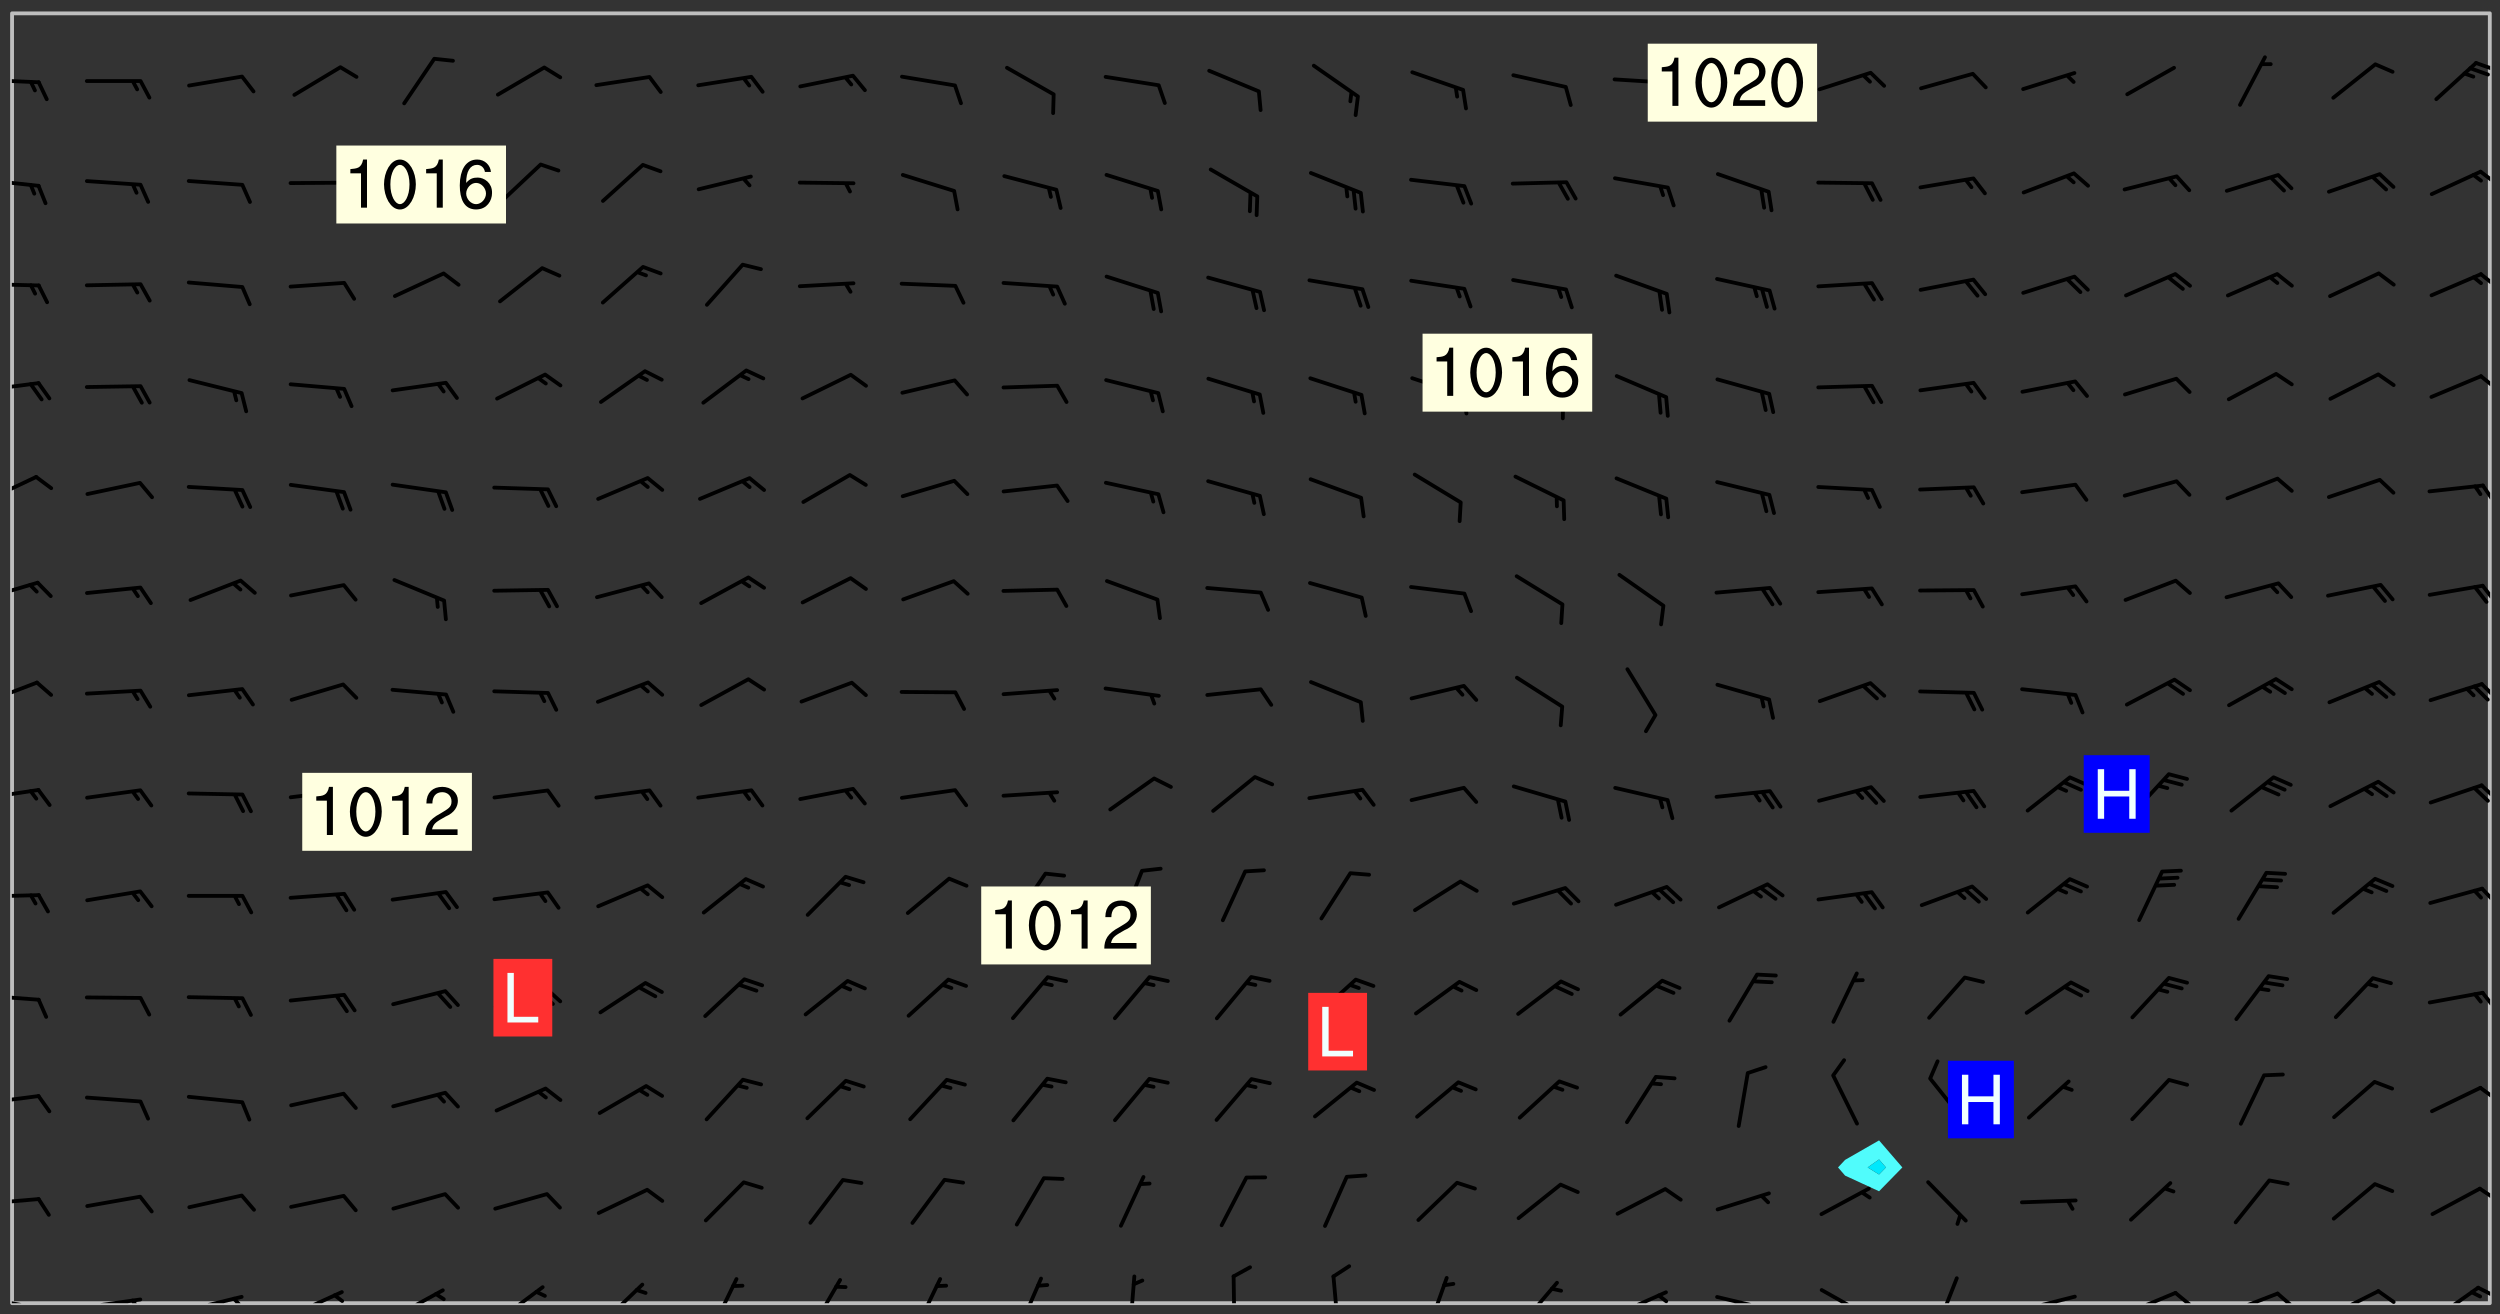 <svg xmlns="http://www.w3.org/2000/svg" role="img" xmlns:xlink="http://www.w3.org/1999/xlink" viewBox="142.45 309.95 326.84 171.84"><rect x="142.45" y="309.95" width="326.84" height="171.84" fill="#333333" stroke="none"/><defs><clipPath id="a"><path d="M144 311.672h1v168.656h-1zm0 0"/></clipPath><clipPath id="b"><path d="M144 311.672h324v168.656H144zm0 0"/></clipPath><clipPath id="c"><path d="M467 311.672h1v168.656h-1zm0 0"/></clipPath><clipPath id="d"><path d="M144 479h4v1.328h-4zm0 0"/></clipPath><clipPath id="e"><path d="M147 480h2v.328h-2zm0 0"/></clipPath><clipPath id="f"><path d="M153 479h9v1.328h-9zm0 0"/></clipPath><clipPath id="g"><path d="M159 479h2v1.328h-2zm0 0"/></clipPath><clipPath id="h"><path d="M166 479h9v1.328h-9zm0 0"/></clipPath><clipPath id="i"><path d="M172 479h3v1.328h-3zm0 0"/></clipPath><clipPath id="j"><path d="M180 478h8v2.328h-8zm0 0"/></clipPath><clipPath id="k"><path d="M185 479h3v1.328h-3zm0 0"/></clipPath><clipPath id="l"><path d="M193 478h8v2.328h-8zm0 0"/></clipPath><clipPath id="m"><path d="M199 478h2v2.328h-2zm0 0"/></clipPath><clipPath id="n"><path d="M207 477h7v3.328h-7zm0 0"/></clipPath><clipPath id="o"><path d="M221 477h6v3.328h-6zm0 0"/></clipPath><clipPath id="p"><path d="M235 476h4v4.328h-4zm0 0"/></clipPath><clipPath id="q"><path d="M248 477h5v3.328h-5zm0 0"/></clipPath><clipPath id="r"><path d="M262 476h4v4.328h-4zm0 0"/></clipPath><clipPath id="s"><path d="M275 476h4v4.328h-4zm0 0"/></clipPath><clipPath id="t"><path d="M289 476h2v4.328h-2zm0 0"/></clipPath><clipPath id="u"><path d="M303 476h2v4.328h-2zm0 0"/></clipPath><clipPath id="v"><path d="M316 476h2v4.328h-2zm0 0"/></clipPath><clipPath id="w"><path d="M328 476h4v4.328h-4zm0 0"/></clipPath><clipPath id="x"><path d="M341 477h6v3.328h-6zm0 0"/></clipPath><clipPath id="y"><path d="M353 478h8v2.328h-8zm0 0"/></clipPath><clipPath id="z"><path d="M359 479h2v1.328h-2zm0 0"/></clipPath><clipPath id="A"><path d="M366 479h9v1.328h-9zm0 0"/></clipPath><clipPath id="B"><path d="M372 480h2v.328h-2zm0 0"/></clipPath><clipPath id="C"><path d="M380 478h7v2.328h-7zm0 0"/></clipPath><clipPath id="D"><path d="M395 476h4v4.328h-4zm0 0"/></clipPath><clipPath id="E"><path d="M406 479h8v1.328h-8zm0 0"/></clipPath><clipPath id="F"><path d="M420 478h8v2.328h-8zm0 0"/></clipPath><clipPath id="G"><path d="M426 478h4v2.328h-4zm0 0"/></clipPath><clipPath id="H"><path d="M433 478h8v2.328h-8zm0 0"/></clipPath><clipPath id="I"><path d="M439 478h4v2.328h-4zm0 0"/></clipPath><clipPath id="J"><path d="M446 478h8v2.328h-8zm0 0"/></clipPath><clipPath id="K"><path d="M453 478h3v2.328h-3zm0 0"/></clipPath><clipPath id="L"><path d="M460 478h7v2.328h-7zm0 0"/></clipPath><clipPath id="M"><path d="M466 478h2v2h-2zm0 0"/></clipPath><clipPath id="N"><path d="M144 466h4v2h-4zm0 0"/></clipPath><clipPath id="O"><path d="M466 465h2v2h-2zm0 0"/></clipPath><clipPath id="P"><path d="M144 452h4v3h-4zm0 0"/></clipPath><clipPath id="Q"><path d="M466 451h2v3h-2zm0 0"/></clipPath><clipPath id="R"><path d="M144 439h4v2h-4zm0 0"/></clipPath><clipPath id="S"><path d="M466 439h2v3h-2zm0 0"/></clipPath><clipPath id="T"><path d="M144 426h4v2h-4zm0 0"/></clipPath><clipPath id="U"><path d="M466 425h2v4h-2zm0 0"/></clipPath><clipPath id="V"><path d="M144 412h4v3h-4zm0 0"/></clipPath><clipPath id="W"><path d="M466 412h2v3h-2zm0 0"/></clipPath><clipPath id="X"><path d="M144 398h4v4h-4zm0 0"/></clipPath><clipPath id="Y"><path d="M466 399h2v3h-2zm0 0"/></clipPath><clipPath id="Z"><path d="M144 385h4v4h-4zm0 0"/></clipPath><clipPath id="aa"><path d="M466 386h2v3h-2zm0 0"/></clipPath><clipPath id="ab"><path d="M144 372h4v4h-4zm0 0"/></clipPath><clipPath id="ac"><path d="M466 373h2v3h-2zm0 0"/></clipPath><clipPath id="ad"><path d="M144 359h4v3h-4zm0 0"/></clipPath><clipPath id="ae"><path d="M466 358h2v3h-2zm0 0"/></clipPath><clipPath id="af"><path d="M144 346h4v2h-4zm0 0"/></clipPath><clipPath id="ag"><path d="M466 345h2v3h-2zm0 0"/></clipPath><clipPath id="ah"><path d="M144 333h4v2h-4zm0 0"/></clipPath><clipPath id="ai"><path d="M466 332h2v3h-2zm0 0"/></clipPath><clipPath id="aj"><path d="M144 320h4v1h-4zm0 0"/></clipPath><clipPath id="ak"><path d="M465 317h3v3h-3zm0 0"/></clipPath><g id="al" clip-path="url(#clip1)"><path fill="#fff" fill-opacity="0" fill-rule="evenodd" d="M0 0h1000v1000H0zm0 0"/><path fill="#d3d3d3" fill-opacity="0" fill-rule="evenodd" d="M162.152 355.867l-.234.293.059.234.117.172.176.234.293.348.113.059.117-.172.059-.234.176-.176.465-.176h.699l.234.293.289.816.059.176.176.23.352.234.699.699.172.176.234.348.234.41.289.582.41.465.23.234.234.176.117.23.176.293.172 1.164v.234l.059.289.059.117.117.117.348.41.117.172.176.176.176.234.117.172.172.352.059.234.234.406.234-.059-.176.176-.059.93h-.582l-.234-.113-.348.113-.117.117-.059.293-.059.176-.117.172-.465.293-.059.234-.059.113v.645l.059.172v.41l.059.059v.406l.059.406.117.176.059.059.23.641-.059.293v.699l-.059.582v.234l-.059.23-.055.352v1.922l.055.117h.426l-.367.117-.023.352.891 1.168 1.742.539 1.34.359v.539l.09.809.535.715 1.52.27.891-.086.09 1.164.535.18 1.16-.18 2.055-.984 1.16-.363 1.879-.176 1.695-.18-.18.719-1.516.086-1.25.09-.805.27-1.074.809.27.719.535.898-.18.625-.266.809.266 1.078.625.898.805.18 1.25-.18-.266.723.098.504.055.293v.172l.059.293v.406l.176.117.352.117h.406l.293-.176.113-.117.059-.117.117-.23.059-.176.352-.465.23-.176.176-.059.176.059.059.176.117.988.055.469.059.172.117.234.176.059.816.059h.289l.117.234.059.406.059.352v1.105l.117.293.117.348.289.699.176.352.582.754.352.176.172.059.469.234.641.465.348.234.293.176.293.055.23.062.816.348.293.176.113.172.352.352.117.176.523.641v.289l.059.352v.348l.059.352.059.289.117.059.172.059h.176l.582.234.176.117.176.289.176.234.113.234.293.23.117.117v.41l.059.055.289.234.234.117.059.117.117.172.059.117.23.234.059.176.234.059.117.059-.117.113-.059.117v.117l-.117.293-.117.289v.582l.176.117.117.059.059.117.117.117.113.059.176.348.059.352.059.406v.176l-.059.176-.117.699v.172l.117.176.293.293h.406l.176.117.117.172.117.293v.234h-.527l-.23-.234h-.234l-.176.059-.059.699.059.348.117.176.176.41.117.23.289.469.176.055h.523l.234.059.758.641.059.293v.234l.059.059.23.348v.352l-.117.172v.293l.293.289.293.176.172.059.293.176.293.117.582.406.289.234.293.176.219.16.016.012.23.176.641.523.176.234.117.176.176.176.113.172v.641l.117.176.469.117.582.117.234.059.23.113.293.117.113.059.586.352.289.172.176.062.176.055.176.059.699.352.289.176.234.055.289.176.234.117.641.406.293.117.172.059.234.059.41.059.23.059.234.117.059.172-.41.176.469.059.059.293.113.234.176.055.234.059.176.059.406.117.641.234.117.172.059.234v.176l-.059.117-.059.406.234.234.117.059.348.117.641.23.176.117.289.117.176.176.234.465.582 1.105.176.176.348.176.176.117.352.117 1.047.523.234.059.465.113.293.059.465.176.758.582.234.234.348.465.176.176.289.234.816.699.293.176.289.289.293.176.293.289.695.641.176.176.293.234.289.234.469.289.641.582.348.234.234.293.348.348.352.465.934.992.348.406.117.176.234.059.113.117.645.176.23.113.234.059.293.176.23.117.934.699.406.406.234.176.406.176.234.117.816.348.348.234.234.117.293.289.23.117.758.352.352.172.23.059.293.117.234.059.871.176h.816l.469.23.172.059.875.699.465.117.293.059.176.059.23.059.469.059.348.059.352.059.406.059h.293l.172.059v.23l.176.176h.293l.348.059.352.059.699.117h.641l.465-.234.293-.176.172-.117.41-.172.289-.176.934-.465.469-.293.523-.293.465-.172.465-.176 1.051-.465.289-.117.41-.117.289-.117.527-.176 1.516-.699.582-.348.289-.059.293-.059.348-.117.875-.23.352-.117h.113l.234-.059.875-.234.234-.059h.812l.352-.059.816-.117.172-.059.352-.055.293-.059.23-.059.816-.176.176-.059h.348l.234-.059.465-.117.758-.172.234-.059h.348l.41-.117.289-.059 1.285-.059h.289l.41-.059.23-.059h.176l.875-.117h.406l.41-.117h.348l.352-.113.871-.059h1.75l1.047.289.41.117.289.117.352.117.289.117 1.051.172.289.059h.293l.293.059.172.059.41.059.172.059.117.059h.117l.117.059.352.059h.113l.41.066 1.922.395 1.926.395 1.52.449 1.695.719 2.145.805 1.605-.719 1.43-.805 1.16-1.078 1.25-.449 3.035-.719 1.875-.359 2.145-1.348 2.234-1.254 2.5-1.258 1.695-.449 1.785-.18 1.16-.27.625.539 1.34-.27.715-.988.984-1.344.445-.18.805-.359 1.875-.539 1.785-.449 1.25-.27 1.16-.09 1.699-.09 1.961-.27 1.25-.09h.539l.625-.09h.891l2.145-.18 2.41-.18 2.59-.09 1.695.18 1.609.09 1.43.359 1.16.719 1.875.988 1.16 1.527.266.715.629.09.355.898.535.539.535 1.527 1.074.359h.535l-.805.535.09 1.707.715 2.695.891.805.895.988.715 1.258 1.785.539 1.52-.18.355 1.344 1.609-.805.98-.539.27.27.316-.215.219-.145.801.449.449-.359h.355l.535-.27.539-.719.535-.27.625-.988 1.16.449.84.371 1.395.617 1.695-.18h1.605l1.785.09.18-1.707.535-1.344.805.27.492.848.402.406-.09.539v.359l.715.449.711-.27h1.43l.359.988.445 1.258.715 1.344 1.25.629 1.695.629.715-.18.18-.539.98-.09.449.359.086 1.258-.266.629-.535.18v.539l.715.984.266.539.984.988.801 1.078-.266.359-.09.898-.625 2.332-.355 2.066-.09 1.793-.18.719-.09.539v1.438l-.98 1.883-.359 1.707-.535.898-.805 1.168-.266.539 2.055 1.254.086.359-.355.539-.09-.18v.809l.09 1.438-.445.715-1.074.094-.266.715.535.898.805.719 1.16.809 1.34.27.445.359-.355.449-1.789-.09-1.25-.449-.715-.719-.625-.09-.176 3.59-.188 1.309h89.359V311.703h-55.27v49.082l.762.125 3.289.543 2.023 2.836v2.754l2.352.332 2.348.332h4.051l-1.379 4.16-2.023.707-2.023.703-.543.344-2.594 1.617-.188.117-2.023-2.078-.73-2.742-2.672-2.078-1.375-3.5-.066-.082-1.957-2.672 2.75-1.418v-49.082H294.422v91.414l.117.031.133.012.074.074.105.047.09.059.086.059.09.059.297.297.059.09.031.117.027.117.016.137-.031.117-.059.09-.059.086-.043.105-.047.102-.027.121v.145l.176.27.148.148.074.086.074.074.043.105.062.09.059.086.043.105.059.09.047.102.043.105.059.086.117.18.074.074.062.086.059.09.043.105.059.09.059.086.062.09.059.09.043.102.117.18.074.074.059.086.074.074.09.059.105.047h.148l.133-.016.133.016.102-.047.074-.074.047-.102-.016-.133v-.148l-.047-.105-.027-.117-.047-.102-.027-.121-.043-.102-.062-.09-.043-.102-.043-.105-.031-.117-.016-.133-.012-.137.086-.059.059-.086.121-.031.043.105.016.133v.117l.059.102.059.09.09.059.148.148.059.09.043.105-.012.102.086.059.105.047.086.059.09.059.074.074-.117.027-.105.047-.086.059-.074.074-.059.09-.062.086-.027.121-.047.102-.043.105-.031.117-.012.133-.016.133v.148l.027.117.047.105.043.102.059.09.074.074.09.059.074.074.09.059.059.09.043.105.047.102.117.031.133.016h.148l.117-.031.105.043.043.105.047.102.027.121L299.5 410l.027.117.031.121.027.117.105.043.102.047.133-.016.148.148.062.086.074.074.07.074.09.062.105.043.102.043.117.031.137.016.117-.031.074-.074.027-.117-.012-.133-.031-.121-.027-.117.043-.105h.117l.09.062.117.027h.148l.133.016h.148l.133.016.133-.016h.148l.133-.016.133-.012.137.012.117-.027.133-.016.191-.059-.059.176-.016.133-.027.121-.016.133-.059.086-.133.016-.105.047-.105.043-.117.031-.117.027-.266.031h-.148l-.133.016-.074.074.059.086.148.148.117.18.074.07.09.062.09.059.086.059.09.059.102.043.105.062.105.043.086.059.105.047.102.043.18.117.059.09-.043.102-.047.105.016.133.223.223.059.09.043.102.031.121.043.102.016.133.031.117.012.137.031.117.148.148.102.043.105.043.117.031.133.016.137.016h.117l.117-.031.09-.059.043-.105.047-.102.043-.105.031-.117.012-.133v-.148l-.012-.133-.016-.133-.031-.117-.043-.105-.047-.105-.043-.102-.043-.105-.016-.133.016-.133.027-.117.031-.117.027-.121.047-.102.09-.059.086-.062.074-.074.09-.059.223-.223.059-.086.074-.074.117-.18.059-.086v-.148l-.074-.074-.102-.047-.105-.043-.102-.043-.059-.09-.047-.105-.027-.117.09-.059.117-.031.102-.043.18-.117.148-.148.012-.133-.012-.105-.09-.059-.133.016h-.148l-.133.016-.133-.016-.121-.031-.086-.059-.074-.074-.059-.09-.062-.086-.117-.18-.059-.086.031-.121.086-.059.121-.031.059-.086v-.121l-.031-.117-.059-.09-.059-.086-.047-.105-.027-.117-.016-.133.059-.09.074-.074.09-.059.117-.18.074-.074.059-.086.148-.148.121-.031.133-.016.133.016.074.074.043.105.016.133-.031.117-.117.031-.133.012-.148.148-.043.105-.047.102-.027.121-.031.117v.148l.031.117.043.105.059.09.074.07.074.074.117.031.121.027.117-.027.133-.016h.117l.09.059.074.074.047.105.059.086.102.047.133.016.105.043.086.059-.012.105-.074.074-.18.117-.059.09-.09.059-.07.074-.074.074-.062.09-.027.117-.016.133.016.133-.016.133v.148l.016.133.027.117.031.121.074.074.09.059.086.059.09.059.117.031v.086l-.102.047-.09.059-.266.031-.117.027h-.148l-.105.043-.102.047-.059.09-.062.234-.012.133-.031.121-.016.133v.293l-.012.133.012.137.016.133.133.016.133.012.121.031.086.059.074.074.047.105.043.102.016.133v.445l-.016.133v.445l.031.266.027.117.016.133.031.117.086.211.031.266v.148l-.031.117-.027.117-.031.121-.027.117-.031.117-.031.121-.012.133-.016.133.09.059.117-.031.102.016.047.105-.031.266v.441l-.043.105-.047.105-.043.102-.043.105-.059.086-.031.121-.043.117-.031.117-.016.133.016.133.059.09.105.047.086.059.059.086-.012.137-.031.117-.043.102v.445l-.016.133v.148l-.031.117-.043.105-.027.117-.047.105-.043.102-.031.121-.027.117-.031.133-.031.117-.027.117-.043.105-.031.117-.031.121-.012.133-.016.133v.297l.027.117v.148l.047.398.027.117.059.09.121.031h.148l.133-.016.059.09v.117l-.059.09-.09.059-.102.043-.105.047-.09.059-.086.059-.137.016-.117-.031-.133-.016-.102.047-.062.086-.012.137-.016.133-.031.117-.027.117-.016.133-.031.121v.297l.016.133.031.117v.148l.012.133v.148l-.027.117-.047.102-.027.121-.031.117-.059.09-.074.074-.102.043-.105.047-.117.027-.121.031-.102-.047.059-.086.105-.047.027-.117.031-.117.027-.121.031-.117v-.148l.016-.133-.031-.117-.043-.105-.105.016-.074.074-.102.043-.09.062-.074.074-.043.102-.016.133-.031.117L304.25 426l-.031.117-.027.117-.031.121-.027.117-.031.117-.043.105-.09.059h-.09l-.117-.031-.031-.086.016-.137-.031-.117v-.148l-.012-.133v-.148l-.062-.234-.027-.121-.043-.102-.047-.105-.059-.086-.059-.09-.043-.105-.062-.086-.148-.148-.07-.074-.105-.047-.105-.043-.102-.043-.297-.297-.09-.074-.086-.059-.105-.043-.09-.062-.086-.059-.105-.043-.09-.059-.086-.062-.074-.07-.105-.047-.086-.059-.105-.043-.09-.062-.102-.043-.105-.043-.086-.059-.105-.047-.105-.043-.102-.047-.09-.059-.102-.043-.105-.043-.09-.062-.117-.027-.133-.016-.133.016H299.75l-.133.016-.117-.031-.09-.059-.074-.074-.09-.059-.102-.047h-.148l-.121-.027-.102-.043-.074-.074-.117-.18-.09-.059-.102-.043-.09-.062-.105-.043-.09-.059-.086-.059-.105-.047-.059-.086-.059-.09-.043-.105-.047-.102-.074-.074-.086-.059-.074-.074-.09-.059-.223-.223-.043-.105-.031-.266.105-.043h.145l.105.043.074.074.09.059.086.059.105.047.09.059.148.148.07.074.148.148.062.086.074.074.086.059.074.074.09.062.09.059.086.059.27.176.102.047.105.043.102.043.047-.074.059-.086.074-.074.07-.074.105.043.074.074.059.09.043.102.047.105.043.105.121.027.117-.027.074-.09.043-.105.059-.09.074-.074.105-.043.117-.027.133.012.09.059.148.148.059.09.043.105.047.102.043.105.043.102.105.047.105.043.133.016.086-.059.059-.09.074-.074.105-.043.117.027.105.047.102.043.105.043.102.047.18.117v.117l-.016.133.016.133.016.137.059.086.102.047.121.027.117.031h.148l.117-.031.059-.09.18-.117.059-.09.074-.074.059-.086.117-.18.18-.117.117.031.09.059.043.074-.016.133v.117l.09.059h.148l.133-.016.133-.012.266-.031.105-.043.117-.031.121-.027.074-.074.07-.074.062-.09-.016-.105-.047-.102-.102-.043-.105-.016-.117.027-.266.031h-.148l-.074-.074-.09-.059-.117-.031-.117-.027-.133-.016h-.148l-.133.016h-.297l-.105-.047-.148-.148-.043-.102-.059-.09.223-.223.086-.059.105-.043.117-.031.133-.016.133.016.137.016.102.043.133-.012.09-.062.102-.043.062-.09-.047-.102-.09-.059-.117-.031-.102-.043-.059-.09-.062-.09v-.117l.016-.133.105-.047.074-.07v-.121l-.09-.059-.031-.117.09-.059.074-.074.043-.105.059-.09.047-.102.016-.133v-.148l-.047-.105-.043-.102-.09-.059-.133-.016-.102-.043-.137-.016-.117-.031h-.445l-.133-.016-.133-.012-.133-.016-.117-.031h-.148l-.133-.016-.133-.012-.266-.031-.121-.043-.086-.059-.074-.074v-.148l.012-.133.105-.047.102-.043.133-.016h.152l.133-.016h.293l.121.031.102.043.09.059.234.062.121-.047.09-.059.102-.043.133-.016.105.043.102.047.133.012.121-.027h.145l.121-.031.117-.027.105-.047.074-.074.086-.059.148-.148.059-.086.047-.105.027-.117.016-.105-.102-.043-.09-.059-.117-.031-.105-.043-.09-.062-.074-.086-.074-.074-.102-.043-.105-.047-.102-.043-.059-.09-.047-.102-.086-.211-.062-.086-.059-.09-.074-.074-.086-.059h-.27l-.117.031-.09.059-.102.043-.133.016-.105-.016-.027-.117-.062-.09-.117-.031-.102-.043-.148-.148-.031-.117-.016-.105.074-.074.18-.117.117-.027.117-.031.137.016.102.043.105.043.102.047.105.043.117.031.133.016.117.027.133.016.105-.016.09-.059-.074-.074-.105-.043-.074-.074-.074-.09-.148-.148-.086-.059-.09-.059-.074-.074-.09-.059-.102-.047-.121-.027-.102-.047-.105-.043-.117-.031-.102-.043-.121-.031h-.148l-.117.031-.105.043-.086.062-.18.117-.086.059-.09.059-.105.047-.086.059-.105.043-.102.043-.105.047-.074.074-.059.09-.059.086-.047.105-.059.086-.074.074-.133-.012-.117-.031h-.117l-.074.074-.09.059-.074.074-.09.059-.086.059-.105.047-.102.043-.137.016-.102-.043-.148-.148-.105-.047h-.086l-.105.047-.102.043-.121.031-.117-.031-.074-.074v-.117l.031-.121.074-.07.059-.09.074-.074.117-.031.105-.043h.293l.133-.016.137-.016.102-.043.09-.059.102-.047.09-.059.133-.012.09.059.133.012.09-.059.086-.059.105-.043.09-.059.086-.062.09-.059.148-.148.059-.086.059-.09.105-.043.133-.016.117.027.121.031.059-.059.059-.09.031-.266.027-.117.105.012.133.016.102-.043.09-.059.059-.09.074-.074.059-.09.047-.102.012-.133-.012-.133-.047-.105-.148-.148-.059-.09-.059-.086-.043-.105v-.445l.016-.133v-.148l.012-.133-.059-.059-.09.059-.102-.043-.18-.117-.086-.059-.062-.09-.059-.09-.074-.074-.086-.059-.121.031-.102.012-.105.047-.086.059-.105.043-.148.148-.09.059-.086.059-.09.062-.105.043-.133.016v-.121l.105-.043.117-.031.074-.07.043-.105v-.148l-.027-.117-.148-.148-.133-.016h-.148l-.117.031-.105.043-.102.043-.09.062-.117.027-.074-.074.012-.133-.043-.102-.043-.105-.09-.059-.117.027-.121.031-.117.031-.102.043-.121.031-.102.043-.105.043-.09.059-.102.016v-.117l.016-.133-.059-.09-.074.043-.148.148-.059.09-.074.074-.047.105-.043.102-.074.074-.059.09-.074.074-.059.086-.074.074-.09.062-.074.07-.074.074-.102.016-.133.016-.105-.043v-.121l.148-.148.043-.102.059-.09.047-.102.043-.105.059-.09.031-.117.043-.102.031-.121.027-.117.047-.105.043-.102.043-.105.074-.07.09-.062.09-.059.102-.043h.297l.266-.031.105-.043-.074-.074-.117-.031-.105-.043-.09-.059-.102-.047-.09-.059-.102-.043-.105-.043-.09-.062-.086-.059-.105-.043-.102-.043-.121-.031-.117-.031-.102-.043L297.5 410.25l-.102-.043-.09-.059-.043-.105-.016-.133.102-.043.133-.016.137.016.133-.016.102-.043.059-.09.016-.105-.09-.059-.074-.074-.102-.043-.09-.059-.148-.148-.043-.105-.016-.133v-.293l-.059-.09-.09-.059-.074-.074-.043-.105-.031-.117-.059-.09-.074-.074-.117-.027-.074-.074-.09-.059-.09-.062-.086-.059-.074-.074-.059-.086-.047-.105-.086-.059-.148-.148-.195-.059-.133.016-.102.043-.074.074-.047.102-.043.105-.059.09-.059.086-.297.297-.09.059h-.086l-.062-.086-.043-.105.031-.117.059-.09.027-.117-.012-.133-.09-.062-.105.047-.117.027-.117.031-.27.176-.102.047-.117.027-.105.047-.09.059-.102.043-.059-.086-.047-.105.016-.133.047-.105.07-.074.074-.07.059-.09v-.148l-.043-.105h-.238l-.102.047-.031.117-.027.117-.031.121-.074.043-.133.016-.074-.047-.043-.102-.043-.105-.047-.102-.043-.105-.121.031-.102.043-.133.016-.117.031-.105.043-.09.059-.102.047-.121.027-.133.016-.102-.043-.059-.09-.047-.105-.043-.102-.043-.105v-.117l.059-.09.086-.059.18-.117.102-.047.105-.043.105-.059.102-.043.09-.062.102-.043.105-.059.102-.047.09-.059.105-.043.102-.043.09-.062.102-.043.137-.016.117.031.102.043.121.031.102.043.105.047.102.043.105.043.102.047.105.043.102.043.105.047.086.059.105.043.117.031.105.043.102.047.09.059.105.043.102.043.105.047.117.027.102.047.121.027h.148l.086-.059.016-.102.059-.09-.027-.117-.074-.074-.117-.18-.074-.074-.09-.074-.18-.117-.086-.059-.105-.043-.102-.047-.27-.176-.059-.09-.074-.074-.059-.09-.043-.102-.031-.117-.016-.137v-.562l-.012-.133-.016-.133-.031-.117-.016-.133-.012-.133-.031-.121-.223-.223-.059-.086-.016-.105.031-.117.133-.016v-91.414H172.992v1.453l-.059.234-.352 1.051-.172.523-.117.348-.176.41-.117.172-.234.293-.23.059h-.352l-.117.059-.23.406v.293l.117.176.23.23.117.234.641.758.293.465.176.234.23.352.234.348.641.816.176.465.172.41.117.695.176.469.117 1.398.059.465v.875l.117 1.047v4.781l-.059.465-.352 1.281-.176.523-.113.41-.352.93L172.934 336l-.234.582-.117.176-.172.348-.176.406-.352.816-.059.293-.113.293-.117.289-.059.176-.117.875-.059.406-.059.117-.059.176-.059.172-.23.527-.117.172v.234l-.117.234-.059.172-.176.586v.289l-.059.176v.293l-.059.113-.059.527v.172l-.055.234v2.621l-.176.816-.117.176-.176.234-.117.172-.113.234-.586.934-.23.289-.293.465-.176.234-.289.352-.352.699-.113.23-.176.41-.176.23-.406.527-.816.699-.293.172-.289.234-.176.117-.176.176-.523.406-.527.176-.172.176-.234.055-.641.176h-.758m12.211 31.023l-1.074.449.359.895 1.25-.715.445-.539-.98-.09"/><path fill="#d3d3d3" fill-opacity="0" fill-rule="evenodd" d="M201.508 416.598h-.895l.449.629.98.359.805-.09.445-.988-.176.09-.715-.355-.895.355m154.621 59.07l-.059-.523v-.293l.113-.293.059-.23.469-.469h.113l.117-.113.117-.059h.176l.234-.059h.348l.234.059.117.059.23.172.059.176.117.582v.293l-.117.176-.172.289-.176.176-.527.523-.23.234-.117.059h-.176l-.117-.059-.406-.293-.176-.117-.117-.059-.059-.113-.055-.117m6.641-10.957l-.059-.172v-1.109l.059-.172.176-.059.172-.059h.176l.234-.059.117.059.059.699-.059.172-.117.176-.117.059-.234.523-.113.059h-.234l-.059-.117m9.613-14.391l-.117-.176v-.699l.293-.875.117-.172.176-.352.113-.23.117-.293.352-.758.117-.23.172-.234h.176l.117-.059h.641l.117.059.234.234.172.113.352.293.117.117.113.176v.113l.117.059.117.117v.699l-.059.176v.23l-.059.176-.348 1.051-.117.23-.117.234-.117.059-.23.234-.641.289h-.875l-.41-.117-.641-.465"/><path fill="none" stroke="#bebebe" stroke-linecap="round" stroke-linejoin="round" stroke-miterlimit="10" stroke-width=".5" d="M467.957 311.695H144.027v168.625h323.93v-168.625"/><g clip-path="url(#a)"><path fill="#fff" fill-opacity="0" fill-rule="evenodd" d="M144 475.891v4.438h.004H144V311.672h.004H144v164.219"/></g><g clip-path="url(#b)"><path fill="#fff" fill-opacity="0" fill-rule="evenodd" d="M144.004 480.328V311.672h244.105v147.367l-4.438 2.547-.926.988.926 1.07 4.438 2.047 3.047-3.117-3.047-3.535V311.672h79.887v168.656H144.004"/></g><path fill="#50fcfc" fill-rule="evenodd" d="M383.672 463.645l-.926-1.07.926-.988 4.438-2.547v2.488l-1.492 1.047 1.492.926.902-.926-.902-1.047v-2.488l3.047 3.535-3.047 3.117-4.438-2.047"/><path fill="#00e8fc" fill-rule="evenodd" d="M388.109 463.5l-1.492-.926 1.492-1.047.902 1.047-.902.926"/><g clip-path="url(#c)"><path fill="#fff" fill-opacity="0" fill-rule="evenodd" d="M467.996 480.328H468V311.672h-.004H468v168.656h-.004"/></g><g clip-path="url(#d)"><path fill="none" stroke="#000" stroke-linecap="round" stroke-linejoin="round" stroke-miterlimit="10" stroke-width=".5" d="M147.449 481.008l-6.898-1.355"/></g><g clip-path="url(#e)"><path fill="none" stroke="#000" stroke-linecap="round" stroke-linejoin="round" stroke-miterlimit="10" stroke-width=".5" d="M147.449 481.008l.711 2.348"/></g><g clip-path="url(#f)"><path fill="none" stroke="#000" stroke-linecap="round" stroke-linejoin="round" stroke-miterlimit="10" stroke-width=".5" d="M160.793 479.84l-6.957.977"/></g><g clip-path="url(#g)"><path fill="none" stroke="#000" stroke-linecap="round" stroke-linejoin="round" stroke-miterlimit="10" stroke-width=".5" d="M159.781 479.98l.723.996"/></g><g clip-path="url(#h)"><path fill="none" stroke="#000" stroke-linecap="round" stroke-linejoin="round" stroke-miterlimit="10" stroke-width=".5" d="M174.043 479.496l-6.828 1.664"/></g><g clip-path="url(#i)"><path fill="none" stroke="#000" stroke-linecap="round" stroke-linejoin="round" stroke-miterlimit="10" stroke-width=".5" d="M173.051 479.738l.816.918"/></g><g clip-path="url(#j)"><path fill="none" stroke="#000" stroke-linecap="round" stroke-linejoin="round" stroke-miterlimit="10" stroke-width=".5" d="M187.141 478.871l-6.391 2.918"/></g><g clip-path="url(#k)"><path fill="none" stroke="#000" stroke-linecap="round" stroke-linejoin="round" stroke-miterlimit="10" stroke-width=".5" d="M186.211 479.293l.973.746"/></g><g clip-path="url(#l)"><path fill="none" stroke="#000" stroke-linecap="round" stroke-linejoin="round" stroke-miterlimit="10" stroke-width=".5" d="M200.34 478.637l-6.16 3.383"/></g><g clip-path="url(#m)"><path fill="none" stroke="#000" stroke-linecap="round" stroke-linejoin="round" stroke-miterlimit="10" stroke-width=".5" d="M199.445 479.129l1.023.672"/></g><g clip-path="url(#n)"><path fill="none" stroke="#000" stroke-linecap="round" stroke-linejoin="round" stroke-miterlimit="10" stroke-width=".5" d="M213.395 478.23l-5.641 4.195"/></g><path fill="none" stroke="#000" stroke-linecap="round" stroke-linejoin="round" stroke-miterlimit="10" stroke-width=".5" d="M212.574 478.844l1.109.523"/><g clip-path="url(#o)"><path fill="none" stroke="#000" stroke-linecap="round" stroke-linejoin="round" stroke-miterlimit="10" stroke-width=".5" d="M226.426 477.895l-5.07 4.867"/></g><path fill="none" stroke="#000" stroke-linecap="round" stroke-linejoin="round" stroke-miterlimit="10" stroke-width=".5" d="M225.688 478.602l1.164.383"/><g clip-path="url(#p)"><path fill="none" stroke="#000" stroke-linecap="round" stroke-linejoin="round" stroke-miterlimit="10" stroke-width=".5" d="M238.734 477.168l-3.059 6.324"/></g><path fill="none" stroke="#000" stroke-linecap="round" stroke-linejoin="round" stroke-miterlimit="10" stroke-width=".5" d="M238.289 478.086l1.227-.047"/><g clip-path="url(#q)"><path fill="none" stroke="#000" stroke-linecap="round" stroke-linejoin="round" stroke-miterlimit="10" stroke-width=".5" d="M252.281 477.289l-3.523 6.078"/></g><path fill="none" stroke="#000" stroke-linecap="round" stroke-linejoin="round" stroke-miterlimit="10" stroke-width=".5" d="M251.77 478.172l1.227.047"/><g clip-path="url(#r)"><path fill="none" stroke="#000" stroke-linecap="round" stroke-linejoin="round" stroke-miterlimit="10" stroke-width=".5" d="M265.363 477.164l-3.055 6.328"/></g><path fill="none" stroke="#000" stroke-linecap="round" stroke-linejoin="round" stroke-miterlimit="10" stroke-width=".5" d="M264.918 478.086l1.227-.051"/><g clip-path="url(#s)"><path fill="none" stroke="#000" stroke-linecap="round" stroke-linejoin="round" stroke-miterlimit="10" stroke-width=".5" d="M278.551 477.105l-2.801 6.445"/></g><path fill="none" stroke="#000" stroke-linecap="round" stroke-linejoin="round" stroke-miterlimit="10" stroke-width=".5" d="M278.145 478.043l1.223-.094"/><g clip-path="url(#t)"><path fill="none" stroke="#000" stroke-linecap="round" stroke-linejoin="round" stroke-miterlimit="10" stroke-width=".5" d="M290.75 476.828l-.566 7.004"/></g><path fill="none" stroke="#000" stroke-linecap="round" stroke-linejoin="round" stroke-miterlimit="10" stroke-width=".5" d="M290.668 477.848l1.125-.488"/><g clip-path="url(#u)"><path fill="none" stroke="#000" stroke-linecap="round" stroke-linejoin="round" stroke-miterlimit="10" stroke-width=".5" d="M303.727 476.816l.109 7.027"/></g><path fill="none" stroke="#000" stroke-linecap="round" stroke-linejoin="round" stroke-miterlimit="10" stroke-width=".5" d="M303.727 476.816l2.148-1.188"/><g clip-path="url(#v)"><path fill="none" stroke="#000" stroke-linecap="round" stroke-linejoin="round" stroke-miterlimit="10" stroke-width=".5" d="M316.781 476.828l.629 7"/></g><path fill="none" stroke="#000" stroke-linecap="round" stroke-linejoin="round" stroke-miterlimit="10" stroke-width=".5" d="M316.781 476.828l2.055-1.34"/><g clip-path="url(#w)"><path fill="none" stroke="#000" stroke-linecap="round" stroke-linejoin="round" stroke-miterlimit="10" stroke-width=".5" d="M331.586 477.02l-2.352 6.621"/></g><path fill="none" stroke="#000" stroke-linecap="round" stroke-linejoin="round" stroke-miterlimit="10" stroke-width=".5" d="M331.246 477.98l1.211-.18"/><g clip-path="url(#x)"><path fill="none" stroke="#000" stroke-linecap="round" stroke-linejoin="round" stroke-miterlimit="10" stroke-width=".5" d="M346.004 477.652l-4.555 5.352"/></g><path fill="none" stroke="#000" stroke-linecap="round" stroke-linejoin="round" stroke-miterlimit="10" stroke-width=".5" d="M345.34 478.434l1.199.262"/><g clip-path="url(#y)"><path fill="none" stroke="#000" stroke-linecap="round" stroke-linejoin="round" stroke-miterlimit="10" stroke-width=".5" d="M360.25 478.898l-6.418 2.859"/></g><g clip-path="url(#z)"><path fill="none" stroke="#000" stroke-linecap="round" stroke-linejoin="round" stroke-miterlimit="10" stroke-width=".5" d="M359.316 479.316l.969.754"/></g><g clip-path="url(#A)"><path fill="none" stroke="#000" stroke-linecap="round" stroke-linejoin="round" stroke-miterlimit="10" stroke-width=".5" d="M373.773 481.145l-6.836-1.633"/></g><g clip-path="url(#B)"><path fill="none" stroke="#000" stroke-linecap="round" stroke-linejoin="round" stroke-miterlimit="10" stroke-width=".5" d="M372.777 480.906l.309 1.188"/></g><g clip-path="url(#C)"><path fill="none" stroke="#000" stroke-linecap="round" stroke-linejoin="round" stroke-miterlimit="10" stroke-width=".5" d="M386.73 482.055l-6.121-3.453"/></g><g clip-path="url(#D)"><path fill="none" stroke="#000" stroke-linecap="round" stroke-linejoin="round" stroke-miterlimit="10" stroke-width=".5" d="M395.699 483.598l2.574-6.539"/></g><g clip-path="url(#E)"><path fill="none" stroke="#000" stroke-linecap="round" stroke-linejoin="round" stroke-miterlimit="10" stroke-width=".5" d="M413.707 479.465l-6.812 1.727"/></g><g clip-path="url(#F)"><path fill="none" stroke="#000" stroke-linecap="round" stroke-linejoin="round" stroke-miterlimit="10" stroke-width=".5" d="M426.859 478.98l-6.488 2.695"/></g><g clip-path="url(#G)"><path fill="none" stroke="#000" stroke-linecap="round" stroke-linejoin="round" stroke-miterlimit="10" stroke-width=".5" d="M426.859 478.98l1.898 1.559"/></g><g clip-path="url(#H)"><path fill="none" stroke="#000" stroke-linecap="round" stroke-linejoin="round" stroke-miterlimit="10" stroke-width=".5" d="M440.211 479.066l-6.559 2.523"/></g><g clip-path="url(#I)"><path fill="none" stroke="#000" stroke-linecap="round" stroke-linejoin="round" stroke-miterlimit="10" stroke-width=".5" d="M440.211 479.066l1.852 1.605"/></g><g clip-path="url(#J)"><path fill="none" stroke="#000" stroke-linecap="round" stroke-linejoin="round" stroke-miterlimit="10" stroke-width=".5" d="M453.387 478.75l-6.277 3.156"/></g><g clip-path="url(#K)"><path fill="none" stroke="#000" stroke-linecap="round" stroke-linejoin="round" stroke-miterlimit="10" stroke-width=".5" d="M453.387 478.75l2 1.418"/></g><g clip-path="url(#L)"><path fill="none" stroke="#000" stroke-linecap="round" stroke-linejoin="round" stroke-miterlimit="10" stroke-width=".5" d="M466.434 478.301l-5.742 4.055"/></g><g clip-path="url(#M)"><path fill="none" stroke="#000" stroke-linecap="round" stroke-linejoin="round" stroke-miterlimit="10" stroke-width=".5" d="M466.434 478.301l2.188 1.105"/></g><path fill="none" stroke="#000" stroke-linecap="round" stroke-linejoin="round" stroke-miterlimit="10" stroke-width=".5" d="M465.598 478.891l1.094.555"/><g clip-path="url(#N)"><path fill="none" stroke="#000" stroke-linecap="round" stroke-linejoin="round" stroke-miterlimit="10" stroke-width=".5" d="M147.5 466.711l-7 .605"/></g><path fill="none" stroke="#000" stroke-linecap="round" stroke-linejoin="round" stroke-miterlimit="10" stroke-width=".5" d="M147.5 466.711l1.336 2.062m11.938-2.371l-6.918 1.223m6.918-1.223l1.512 1.93m11.773-2.082l-6.859 1.527m6.859-1.527l1.598 1.863m11.727-1.82l-6.875 1.441m6.875-1.441l1.574 1.883m11.688-2.109l-6.77 1.895m6.77-1.895l1.691 1.777m11.621-1.785l-6.762 1.91m6.762-1.91l1.695 1.77m11.406-2.332l-6.336 3.035m6.336-3.035l1.977 1.457m10.648-2.43l-4.957 4.98m4.957-4.98l2.348.711m10.617-1.02l-4.254 5.598m4.254-5.598l2.422.395m10.863-.414l-4.195 5.637m4.195-5.637l2.426.371m10.562-.586l-3.543 6.066m3.543-6.066l2.449.094m10.57-.25l-2.949 6.379m2.52-5.449l1.227-.07m12.664-.789l-3.242 6.238m3.242-6.238l2.453-.02m10.664-.074l-2.848 6.426m2.848-6.426l2.445-.176m11.977.953l-5.062 4.871m5.062-4.871l2.332.762m11.199-.52l-5.492 4.387m5.492-4.387l2.25.977m11.438-.398l-6.238 3.23m6.238-3.23l2.02 1.395m11.531-.828l-6.707 2.098m5.73-1.793l.871.863m13.16-1.785l-6.188 3.332m5.285-2.848l1.023.684m12.559 3.008l-4.918-5.02m4.203 4.289l-.371 1.168m15.453-3.07l-7.023.246m6-.211l.617 1.062m12.785-3.367l-5.148 4.785m4.398-4.09l1.16.402m12.527-1.445l-4.395 5.48m4.395-5.48l2.41.453m11.398.027l-5.379 4.52m5.379-4.52l2.273.914m11.445-.316l-6.191 3.324"/><g clip-path="url(#O)"><path fill="none" stroke="#000" stroke-linecap="round" stroke-linejoin="round" stroke-miterlimit="10" stroke-width=".5" d="M466.656 465.352l2.039 1.363"/></g><g clip-path="url(#P)"><path fill="none" stroke="#000" stroke-linecap="round" stroke-linejoin="round" stroke-miterlimit="10" stroke-width=".5" d="M147.484 453.246l-6.969.906"/></g><path fill="none" stroke="#000" stroke-linecap="round" stroke-linejoin="round" stroke-miterlimit="10" stroke-width=".5" d="M147.484 453.246l1.422 1.996m11.914-1.285l-7.008-.516m7.008.516l.988 2.242m12.316-2.148l-6.992-.707m6.992.707l.93 2.273m12.32-3.387l-6.859 1.52m6.859-1.52l1.594 1.867m11.691-1.992l-6.801 1.773m6.801-1.773l1.66 1.805m-2.648-1.547l.828.902m13.281-1.711l-6.41 2.875m6.41-2.875l1.938 1.504m-2.871-1.086l.969.754m13.113-1.5l-6.078 3.531m6.078-3.531l2.082 1.293m-2.969-.781l1.043.648m12.492-1.984l-4.746 5.18m4.746-5.18l2.375.613m-3.066.141l1.191.305m12.961-.918L248 456.148m5.039-4.898l2.336.75m-3.066-.039l1.168.379m12.75-1.219l-4.781 5.152m4.781-5.152l2.371.629m-3.066.121l1.184.316m12.656-1.215l-4.438 5.449m4.438-5.449l2.406.477m-3.055.316l1.203.238M292.715 451l-4.5 5.398m4.5-5.398l2.402.504m-3.055.281l1.199.25m12.805-1.008l-4.57 5.34m4.57-5.34l2.395.535m-3.059.242l1.195.27m13.23-.586l-5.465 4.418m5.465-4.418l2.258.961m-3.051-.316l1.129.48m12.945-1.168l-5.395 4.504m5.395-4.504l2.273.926m-3.059-.27l1.137.465m12.855-1.242l-5.18 4.746m5.18-4.746l2.312.82m-3.066-.129l1.156.41m12.211-1.688l-3.777 5.922m3.777-5.922l2.449.191m-2.996.668l1.223.098m11.344-1.461l-1.188 6.926m1.188-6.926l2.328-.77m8.836 1.086l3.117 6.297m-3.117-6.297l1.43-1.996m11.25 2.398l4.387 5.488m-4.387-5.488l.969-2.25m17.141 2.633l-5.199 4.727m4.441-4.039l1.156.414m12.715-1.305l-4.801 5.133m4.801-5.133l2.371.637m10.062-1.238l-3.039 6.336m3.039-6.336l2.453-.102m11.996.961l-5.301 4.613m5.301-4.613l2.289.879m11.539-.102l-6.328 3.059"/><g clip-path="url(#Q)"><path fill="none" stroke="#000" stroke-linecap="round" stroke-linejoin="round" stroke-miterlimit="10" stroke-width=".5" d="M466.727 452.168l1.977 1.449"/></g><g clip-path="url(#R)"><path fill="none" stroke="#000" stroke-linecap="round" stroke-linejoin="round" stroke-miterlimit="10" stroke-width=".5" d="M147.504 440.648l-7.008-.527"/></g><path fill="none" stroke="#000" stroke-linecap="round" stroke-linejoin="round" stroke-miterlimit="10" stroke-width=".5" d="M147.504 440.648l.984 2.246m12.34-2.477l-7.027-.066m7.027.066l1.133 2.176m12.184-2.141l-7.027-.137m7.027.137l1.109 2.188m-2.133-2.207l.555 1.094m13.762-1.516l-6.984.746m6.984-.746l1.375 2.031m-2.391-1.926l1.375 2.035m12.871-2.625l-6.816 1.711m6.816-1.711l1.645 1.82m-2.637-1.57l1.645 1.82m12.566-2.391l-6.621 2.355m6.621-2.355l1.809 1.656m-2.773-1.312l1.812 1.652m12.098-2.742l-5.883 3.844m5.883-3.844l2.148 1.184m-3.004-.625l2.148 1.184m11.641-2.223l-5.121 4.809m5.121-4.809l2.324.789m-3.066-.09l2.32.789m11.926-1.273l-5.496 4.379m5.496-4.379l2.25.977m-3.051-.34l1.125.488m12.84-1.301l-5.199 4.727m5.199-4.727l2.312.828m-3.066-.141l1.152.414m12.594-1.414l-4.551 5.355m4.551-5.355l2.398.523m-3.059.254l1.195.262m12.77-1.051l-4.527 5.375m4.527-5.375l2.398.516m-3.059.27l1.199.258m12.758-1.055l-4.492 5.402m4.492-5.402l2.402.5m-3.055.285l1.199.25m13.125-.695l-5.207 4.723m5.207-4.723l2.309.828m-3.066-.141l1.152.414m13.16-.809l-5.684 4.133m5.684-4.133l2.203 1.078m-3.031-.477l1.102.539m12.996-1.195l-5.598 4.246m5.598-4.246l2.23 1.027m-3.043-.41l2.227 1.027m11.828-1.742l-5.449 4.438m5.449-4.438l2.262.953m-3.055-.309l2.262.953m10.926-2.395l-3.609 6.031m3.609-6.031l2.453.125m-2.977.754l2.449.125m11.113-1.152l-3.055 6.328m2.609-5.406l1.227-.047m13.336-.34l-4.66 5.262m4.66-5.262l2.387.574m11.496.066l-5.793 3.977m5.793-3.977l2.176 1.133m-3.02-.555l2.176 1.137m11.473-2.305l-4.773 5.156m4.773-5.156l2.371.625m-3.066.125l2.371.625m-3.066.125l1.188.312m13.242-2.043l-4.223 5.617m4.223-5.617l2.422.383m-3.035.434l2.422.383m-3.039.438l1.215.188m13.641-1.562l-4.84 5.094m4.84-5.094l2.363.656m-3.07.086l1.184.328m13.875.844l-6.914 1.266"/><g clip-path="url(#S)"><path fill="none" stroke="#000" stroke-linecap="round" stroke-linejoin="round" stroke-miterlimit="10" stroke-width=".5" d="M467.02 439.75l1.52 1.926"/></g><path fill="none" stroke="#000" stroke-linecap="round" stroke-linejoin="round" stroke-miterlimit="10" stroke-width=".5" d="M466.012 439.938l.762.961"/><g clip-path="url(#T)"><path fill="none" stroke="#000" stroke-linecap="round" stroke-linejoin="round" stroke-miterlimit="10" stroke-width=".5" d="M147.512 426.977l-7.023.184"/></g><path fill="none" stroke="#000" stroke-linecap="round" stroke-linejoin="round" stroke-miterlimit="10" stroke-width=".5" d="M147.512 426.977l1.211 2.133m-2.23-2.105l.602 1.066m13.688-1.582l-6.93 1.16m6.93-1.16l1.492 1.945m-2.5-1.777l.746.973m13.625-.559h-7.027m7.027 0l1.152 2.164m-2.176-2.164l.574 1.082m13.754-1.344l-7.008.52m7.008-.52l1.309 2.078m-2.328-2l1.309 2.074m13-2.395l-6.957 1.004m6.957-1.004l1.449 1.98m-2.461-1.836l1.449 1.98m12.887-2.066l-6.973.887m6.973-.887l1.414 2.008m-2.43-1.879l.707 1.004m13.371-2.059l-6.469 2.738m6.469-2.738l1.906 1.547m-2.848-1.148l.953.773m12.816-1.992l-5.496 4.379m5.496-4.379l2.25.98m-3.047-.344l1.125.492M253 424.578l-4.957 4.98M253 424.578l2.348.715m-3.07.012l1.176.355m13.082-.84l-5.402 4.496m5.402-4.496l2.273.93m10.32-1.586l-3.953 5.809m3.953-5.809l2.438.266m10.184-.633l-2.57 6.543m2.57-6.543l2.438-.277m11.055.355l-2.926 6.387m2.926-6.387l2.449-.148m11.297.383l-3.785 5.918m3.785-5.918l2.449.199m11.945.887l-5.945 3.746m5.945-3.746l2.129 1.219m11.574-.367l-6.723 2.043m6.723-2.043l1.734 1.738m-2.711-1.441l1.73 1.738m12.516-2.18l-6.629 2.332m6.629-2.332l1.805 1.664m-2.77-1.324l1.805 1.664m-2.77-1.324l.902.832m14.199-1.855l-6.344 3.02m6.344-3.02l1.973 1.461m-2.895-1.023l1.973 1.461m-2.895-1.02l.984.73m14.484-.578l-6.961.957m6.961-.957l1.438 1.992m-2.449-1.852l1.434 1.988m-2.449-1.852l.719.996m14.438-2.012l-6.59 2.438m6.59-2.438l1.832 1.629m-2.789-1.277l1.832 1.633m-2.793-1.277l.918.816m13.77-2.492l-5.5 4.371m5.5-4.371l2.25.977m-3.051-.34l2.25.977m-3.051-.344l1.125.492m12.547-2.75l-3.008 6.348m3.008-6.348l2.449-.113m-2.887 1.035l2.449-.113m-2.887 1.039l2.449-.113m12.051-1.57l-3.629 6.02m3.629-6.02l2.449.133m-2.977.742l2.449.133m-2.977.742l2.449.133m12.824-1.098l-5.438 4.449m5.438-4.449l2.266.945m-3.055-.297l2.262.945m-3.055-.301l1.133.477m14.434-.48l-6.773 1.871"/><g clip-path="url(#U)"><path fill="none" stroke="#000" stroke-linecap="round" stroke-linejoin="round" stroke-miterlimit="10" stroke-width=".5" d="M466.949 426.133l1.688 1.781"/></g><path fill="none" stroke="#000" stroke-linecap="round" stroke-linejoin="round" stroke-miterlimit="10" stroke-width=".5" d="M465.965 426.406l.84.891"/><g clip-path="url(#V)"><path fill="none" stroke="#000" stroke-linecap="round" stroke-linejoin="round" stroke-miterlimit="10" stroke-width=".5" d="M147.473 413.227l-6.945 1.055"/></g><path fill="none" stroke="#000" stroke-linecap="round" stroke-linejoin="round" stroke-miterlimit="10" stroke-width=".5" d="M147.473 413.227l1.465 1.969m-2.473-1.816l.73.984m13.602-1.094l-6.961.969m6.961-.969l1.438 1.988m-2.453-1.848l.723.996m13.641-.582l-7.027-.141m7.027.141l1.109 2.188m-2.133-2.211l1.109 2.191m13.203-2.668l-6.977.859m6.977-.859l1.406 2.008m-2.422-1.883l.703 1.004m13.641-1l-7.004.598m7.004-.598l1.332 2.062m11.965-2.223l-6.965.922m6.965-.922l1.426 1.996m11.887-2.004l-6.961.938m6.961-.938l1.434 1.992m-2.445-1.855l.715.996m13.613-1.145l-6.961.961m6.961-.961l1.438 1.988m-2.453-1.852l.719.996m13.578-1.32l-6.898 1.332m6.898-1.332l1.543 1.91m-2.547-1.715l.773.953m13.574-.984l-6.953 1.008m6.953-1.008l1.449 1.977m11.895-1.699l-7.012.453m5.992-.387l.645 1.043m13.055-2.91l-5.738 4.055m5.738-4.055l2.191 1.105m10.984-1.293l-5.461 4.426m5.461-4.426l2.258.957m11.797.711l-6.941 1.09m6.941-1.09l1.473 1.965m-2.48-1.805l.734.98m13.539-1.398l-6.84 1.605m6.84-1.605l1.617 1.848m11.648-.055l-6.742-1.98m6.742 1.98l.492 2.406m-1.473-2.691l.492 2.402m13.855-2.312l-6.848-1.59m6.848 1.59l.629 2.371m-1.625-2.602l.316 1.188m14.062-2.125l-6.984.75m6.984-.75l1.379 2.031m-2.395-1.922l1.379 2.031m-2.395-1.922l.688 1.016m14.566-1.75l-6.797 1.781m6.797-1.781l1.664 1.805m-2.652-1.547l1.66 1.805m-2.648-1.543l.828.902m14.555-.93l-6.98.797m6.98-.797l1.391 2.02m-2.406-1.906l1.391 2.023m-2.406-1.906l.695 1.012m13.922-3.016l-5.523 4.344m5.523-4.344l2.246.992m-3.047-.359l2.242.992m-3.047-.359l1.121.496m13.418-2.176l-4.762 5.172m4.762-5.172l2.375.621m-3.066.133l2.375.621m-3.066.129l1.184.312m13.891-1.41l-5.512 4.359m5.512-4.359l2.246.988m-3.047-.352l2.246.984m-3.047-.352l2.246.984m13.043-1.672l-6.258 3.195m6.258-3.195l2.012 1.406m-2.922-.941l2.012 1.406m-2.922-.941l1.004.703m14.332-1.156l-6.66 2.242"/><g clip-path="url(#W)"><path fill="none" stroke="#000" stroke-linecap="round" stroke-linejoin="round" stroke-miterlimit="10" stroke-width=".5" d="M466.891 412.633l1.785 1.684"/></g><path fill="none" stroke="#000" stroke-linecap="round" stroke-linejoin="round" stroke-miterlimit="10" stroke-width=".5" d="M465.922 412.957l1.785 1.688"/><g clip-path="url(#X)"><path fill="none" stroke="#000" stroke-linecap="round" stroke-linejoin="round" stroke-miterlimit="10" stroke-width=".5" d="M147.281 399.188l-6.562 2.504"/></g><path fill="none" stroke="#000" stroke-linecap="round" stroke-linejoin="round" stroke-miterlimit="10" stroke-width=".5" d="M147.281 399.188l1.852 1.613m11.691-.559l-7.016.391m7.016-.391l1.27 2.102m-2.293-2.043l.637 1.047m13.684-1.312l-6.98.809m6.98-.809l1.395 2.02m-2.41-1.902l.695 1.008m13.512-1.727l-6.734 2.008m6.734-2.008l1.723 1.746m11.727-.43l-7-.621m7 .621l.953 2.258m-1.973-2.348l.477 1.129m13.867-1.242l-7.023-.219m7.023.219l1.086 2.199m-2.105-2.23l.543 1.102m13.559-2.445l-6.555 2.531m6.555-2.531l1.855 1.609m-2.809-1.238l.926.801m13.145-1.594l-6.16 3.375m6.16-3.375l2.055 1.348m11.469-.895l-6.578 2.469m6.578-2.469l1.84 1.625m11.699-.367l-7.027-.047m7.027.047l1.141 2.176m12.164-2.465l-7.004.531m5.984-.453l.656 1.035m13.656-.367l-6.961-.961m5.949.82l.422 1.152m13.918-1.863l-6.988.742m6.988-.742l1.375 2.031m11.707-.344l-6.516-2.633m6.516 2.633l.254 2.441m13.219-4.574l-6.836 1.637m6.836-1.637l1.625 1.836m-2.621-1.598l.812.918m13.043 1.551l-5.922-3.781m5.922 3.781l-.195 2.445m12.383-1.34l-3.668-5.992m3.668 5.992l-1.246 2.113m16.105-4.145l-6.758-1.93m6.758 1.93l.512 2.402m-1.496-2.684l.258 1.203m13.973-3.062l-6.621 2.355m6.621-2.355l1.812 1.652m-2.773-1.312l1.809 1.656m12.672-.727l-7.027-.184m7.027.184l1.094 2.195m-2.117-2.223l1.094 2.195m13.223-1.883l-6.984-.758m6.984.758l.914 2.281m-1.93-2.391l.457 1.141m13.492-3.039l-6.223 3.262m6.223-3.262l2.027 1.383m-2.93-.91l2.023 1.387M440 398.727l-6.137 3.422M440 398.727l2.062 1.332m-2.953-.832l2.059 1.332m-2.953-.836l1.031.668M453.5 399.109l-6.508 2.656m6.508-2.656l1.887 1.57m-2.832-1.184l1.883 1.57m-2.832-1.184l.945.785m14.363-1.281l-6.703 2.105"/><g clip-path="url(#Y)"><path fill="none" stroke="#000" stroke-linecap="round" stroke-linejoin="round" stroke-miterlimit="10" stroke-width=".5" d="M466.914 399.387l1.746 1.723"/></g><path fill="none" stroke="#000" stroke-linecap="round" stroke-linejoin="round" stroke-miterlimit="10" stroke-width=".5" d="M465.938 399.691l1.75 1.723M464.965 400l.871.859"/><g clip-path="url(#Z)"><path fill="none" stroke="#000" stroke-linecap="round" stroke-linejoin="round" stroke-miterlimit="10" stroke-width=".5" d="M147.371 386.133l-6.742 1.984"/></g><path fill="none" stroke="#000" stroke-linecap="round" stroke-linejoin="round" stroke-miterlimit="10" stroke-width=".5" d="M147.371 386.133l1.715 1.75m-2.695-1.465l.859.879m13.559-.531l-6.988.715m6.988-.715l1.367 2.035m-2.383-1.934l.684 1.02m13.43-2.035l-6.551 2.543m6.551-2.543l1.855 1.602m-2.809-1.23l.93.801m13.508-.578l-6.895 1.355m6.895-1.355l1.551 1.902m11.566.117l-6.496-2.684m6.496 2.684l.234 2.445m-1.18-2.836l.117 1.223m14.41-2.23l-7.027.113m7.027-.113l1.184 2.148m-2.207-2.133l1.188 2.148m13.031-3.008l-6.789 1.805m6.789-1.805l1.672 1.797m-2.66-1.535l.836.898m13.16-1.938l-6.172 3.355m6.172-3.355l2.047 1.352m-2.945-.863l1.023.676m13.238-1.074l-6.27 3.176m6.27-3.176l2.004 1.414m11.48-1.02l-6.609 2.387m6.609-2.387l1.82 1.648m11.703-.539l-7.027.168m7.027-.168l1.203 2.137m11.898-.84l-6.598-2.422m6.598 2.422l.332 2.43m13.184-3.34l-7-.605m7 .605l.961 2.258m12.234-1.609l-6.762-1.902m6.762 1.902L321 390.473m12.898-2.918l-6.973-.863m6.973.863l.875 2.293m11.945-.883l-5.984-3.684m5.984 3.684l-.156 2.449m13.355-2.273l-5.754-4.035m5.754 4.035l-.305 2.438m14.242-4.762l-7 .613m7-.613l1.34 2.055m-2.359-1.965l1.34 2.055m13-2.078l-7.012.48m7.012-.48l1.301 2.082m-2.32-2.012l.648 1.039m13.695-.898l-7.027.059m7.027-.059l1.172 2.156m-2.195-2.148l.586 1.078m13.715-1.574l-6.953 1.035m6.953-1.035l1.457 1.977m-2.469-1.824l.73.988m13.402-1.883l-6.562 2.52m6.562-2.52l1.852 1.613m11.574-1.262l-6.785 1.816m6.785-1.816L442 388.012m-2.66-1.531l.836.898m13.512-.961l-6.883 1.41m6.883-1.41l1.566 1.891m-2.566-1.688l1.562 1.895m12.773-1.988l-6.926 1.191"/><g clip-path="url(#aa)"><path fill="none" stroke="#000" stroke-linecap="round" stroke-linejoin="round" stroke-miterlimit="10" stroke-width=".5" d="M467.023 386.527l1.504 1.941"/></g><path fill="none" stroke="#000" stroke-linecap="round" stroke-linejoin="round" stroke-miterlimit="10" stroke-width=".5" d="M466.016 386.699l1.504 1.941"/><g clip-path="url(#ab)"><path fill="none" stroke="#000" stroke-linecap="round" stroke-linejoin="round" stroke-miterlimit="10" stroke-width=".5" d="M147.176 372.305l-6.352 3.008"/></g><path fill="none" stroke="#000" stroke-linecap="round" stroke-linejoin="round" stroke-miterlimit="10" stroke-width=".5" d="M147.176 372.305l1.969 1.469m11.605-.695l-6.871 1.461m6.871-1.461l1.578 1.879m11.809-.945l-7.016-.406m7.016.406l1.027 2.227m-2.047-2.285l1.027 2.227m13.281-1.898l-6.961-.945m6.961.945l.852 2.301m-1.863-2.441l.852 2.305m13.473-2.137l-6.957-1m6.957 1l.832 2.309m-1.844-2.453l.832 2.309m13.527-2.551l-7.023-.23m7.023.23l1.082 2.203m-2.102-2.234l1.078 2.203m12.984-3.652l-6.477 2.73m6.477-2.73l1.902 1.551m-2.844-1.152l.949.773m13.312-1.16l-6.484 2.711m6.484-2.711l1.895 1.555m-2.84-1.16l.949.777m13.105-1.582l-6.078 3.531m6.078-3.531l2.086 1.297m11.559-.539l-6.734 2.016m6.734-2.016l1.723 1.742m11.719-1.121l-6.984.773m6.984-.773l1.383 2.027m11.871-.891l-6.867-1.5m6.867 1.5l.664 2.359m-1.664-2.578l.332 1.18m13.93-.754l-6.758-1.914m6.758 1.914l.52 2.398m-1.504-2.676l.262 1.199m13.957-.668l-6.598-2.422m6.598 2.422l.336 2.43m12.688-1.82l-6.012-3.641m6.012 3.641l-.141 2.449m13.598-2.715l-6.301-3.109m6.301 3.109l.074 2.453m-.988-2.906l.035 1.227m14.297-1.004l-6.504-2.652m6.504 2.652l.25 2.441m-1.195-2.824l.25 2.441m14.172-2.551l-6.828-1.668m6.828 1.668l.605 2.379m-1.598-2.621l.602 2.379M387.18 374l-7.016-.383M387.18 374l1.031 2.223m-2.051-2.281l.516 1.113m13.82-1.395l-7.02.293m7.02-.293l1.242 2.117m-2.262-2.074l.621 1.059m13.684-1.445l-6.961.984m6.961-.984l1.441 1.984M427 372.867l-6.77 1.883M427 372.867l1.691 1.777m11.512-2.121l-6.543 2.57m6.543-2.57l1.863 1.598m11.508-1.438l-6.656 2.25m6.656-2.25l1.785 1.684m11.695-.941l-6.984.766"/><g clip-path="url(#ac)"><path fill="none" stroke="#000" stroke-linecap="round" stroke-linejoin="round" stroke-miterlimit="10" stroke-width=".5" d="M467.055 373.426l1.383 2.027"/></g><path fill="none" stroke="#000" stroke-linecap="round" stroke-linejoin="round" stroke-miterlimit="10" stroke-width=".5" d="M466.039 373.535l.691 1.016"/><g clip-path="url(#ad)"><path fill="none" stroke="#000" stroke-linecap="round" stroke-linejoin="round" stroke-miterlimit="10" stroke-width=".5" d="M147.484 360.039l-6.969.91"/></g><path fill="none" stroke="#000" stroke-linecap="round" stroke-linejoin="round" stroke-miterlimit="10" stroke-width=".5" d="M147.484 360.039l1.422 1.996m-2.438-1.863l1.426 1.996m12.934-1.73l-7.027.113m7.027-.113l1.188 2.145m-2.211-2.129l1.188 2.148m13.047-1.262l-6.82-1.695m6.82 1.695l.598 2.383m-1.59-2.629l.297 1.191m14.102-1.492l-7-.602m7 .602l.965 2.258m-1.984-2.344l.484 1.129m13.828-1.84l-6.957.992m6.957-.992l1.445 1.984m-2.457-1.84l.723.992m13.27-2.211l-6.285 3.145m6.285-3.145l2 1.422m-2.914-.965l1 .711m12.965-1.609l-5.758 4.027m5.758-4.027l2.188 1.113m-3.023-.527l1.09.559m12.992-1.242l-5.621 4.219m5.621-4.219l2.223 1.043m-3.039-.43l1.109.523m13.367-.57l-6.312 3.09m6.312-3.09l1.988 1.438m11.59-.703l-6.836 1.617m6.836-1.617l1.621 1.844m11.789-1.148l-7.023.23m7.023-.23l1.219 2.129m11.992-1.164l-6.816-1.703m6.816 1.703l.59 2.383m-1.582-2.629l.297 1.191m13.961-.766l-6.719-2.062m6.719 2.062l.465 2.41m-1.441-2.707l.23 1.203m14.043-.852l-6.684-2.172m6.684 2.172l.426 2.418m-1.398-2.73l.211 1.207m14.074-.879l-6.676-2.199m6.676 2.199l.414 2.418m-1.387-2.738l.207 1.207m13.816-.289l-6.148-3.398m6.148 3.398l-.039 2.453m-.855-2.945l-.02 1.227m14.387-1.055l-6.465-2.758m6.465 2.758l.211 2.445m-1.152-2.848l.211 2.445m14.199-2.477l-6.77-1.887m6.77 1.887l.527 2.395m-1.512-2.668l.527 2.395m13.898-3.168l-7.023.207m7.023-.207l1.215 2.129m-2.238-2.102l1.219 2.133m13.086-2.547l-6.957.98m6.957-.98l1.441 1.984m-2.453-1.844l.723.996M413.75 359.816l-6.895 1.355m6.895-1.355l1.547 1.902m-2.551-1.707l.773.953m13.457-1.5l-6.719 2.059m6.719-2.059l1.734 1.734m11.316-2.363l-6.191 3.316m6.191-3.316l2.039 1.363m11.309-1.305l-6.258 3.199m6.258-3.199l2.012 1.402m11.418-1.16l-6.484 2.711"/><g clip-path="url(#ae)"><path fill="none" stroke="#000" stroke-linecap="round" stroke-linejoin="round" stroke-miterlimit="10" stroke-width=".5" d="M466.805 359.137l1.898 1.555"/></g><g clip-path="url(#af)"><path fill="none" stroke="#000" stroke-linecap="round" stroke-linejoin="round" stroke-miterlimit="10" stroke-width=".5" d="M147.512 347.27l-7.023-.184"/></g><path fill="none" stroke="#000" stroke-linecap="round" stroke-linejoin="round" stroke-miterlimit="10" stroke-width=".5" d="M147.512 347.27l1.098 2.195m-2.117-2.223l.547 1.098m13.789-1.23l-7.027.141m7.027-.141l1.195 2.141m-2.219-2.121l.598 1.07m13.73-.727l-7.004-.59m7.004.59l.965 2.254m12.352-2.793l-7.008.488m7.008-.488l1.301 2.082m11.695-3.316l-6.371 2.957m6.371-2.957l1.957 1.48m10.934-2.176l-5.52 4.348m5.52-4.348l2.246.988m10.938-1.145l-5.258 4.66m5.258-4.66l2.301.855m-3.066-.176l1.148.426m12.641-1.398l-4.676 5.246m4.676-5.246l2.387.586m12.098 1.844l-7.016.387m5.996-.328l.633 1.051m13.707-.773l-7.023-.281m7.023.281l1.062 2.211m12.246-2.113l-7.012-.477m7.012.477l1.004 2.238m-2.023-2.309l.5 1.121m13.676-.223l-6.695-2.137m6.695 2.137l.438 2.414m-1.41-2.723l.438 2.414m13.891-2.238l-6.773-1.871m6.773 1.871l.535 2.395m-1.52-2.668l.531 2.395m13.848-2.473l-6.93-1.168m6.93 1.168l.773 2.328m-1.785-2.496l.777 2.324m13.555-2.211l-6.945-1.055m6.945 1.055l.816 2.312m-1.824-2.469l.406 1.16m13.902-.914l-6.918-1.238m6.918 1.238l.754 2.336m-1.758-2.516l.375 1.168m13.793-.414l-6.613-2.383m6.613 2.383l.348 2.426m-1.312-2.773l.352 2.43m14.055-2.52l-6.863-1.512m6.863 1.512l.656 2.367m-1.656-2.586l.656 2.363m-1.656-2.582l.332 1.18m15.059-1.711l-7.016.426m7.016-.426l1.281 2.09m-2.305-2.027l1.285 2.09m12.996-2.609l-6.902 1.34m6.902-1.34l1.543 1.91m-2.547-1.715l1.543 1.906m12.676-2.492l-6.699 2.121m6.699-2.121l1.75 1.715m-2.727-1.406l1.754 1.715m12.41-2.359l-6.449 2.793m6.449-2.793l1.918 1.531m-2.855-1.125l1.918 1.531m12.332-1.941l-6.441 2.801m6.441-2.801l1.922 1.527m-2.859-1.121l.961.766m13.254-1.258l-6.367 2.977m6.367-2.977l1.961 1.473m11.402-1.367l-6.461 2.762"/><g clip-path="url(#ag)"><path fill="none" stroke="#000" stroke-linecap="round" stroke-linejoin="round" stroke-miterlimit="10" stroke-width=".5" d="M466.793 345.797l1.91 1.539"/></g><path fill="none" stroke="#000" stroke-linecap="round" stroke-linejoin="round" stroke-miterlimit="10" stroke-width=".5" d="M465.852 346.199l.957.77"/><g clip-path="url(#ah)"><path fill="none" stroke="#000" stroke-linecap="round" stroke-linejoin="round" stroke-miterlimit="10" stroke-width=".5" d="M147.492 334.242l-6.984-.758"/></g><path fill="none" stroke="#000" stroke-linecap="round" stroke-linejoin="round" stroke-miterlimit="10" stroke-width=".5" d="M147.492 334.242l.91 2.277m-1.926-2.387l.457 1.137m13.887-1.168l-7.012-.477m7.012.477l1 2.242m-2.02-2.312l.5 1.121m13.832-1.039l-7.008-.5m7.008.5l.996 2.242m12.328-2.516l-7.023.047m7.023-.047L188.625 336m11.41-4.293l-5.551 4.309m5.551-4.309l2.238 1.008m10.863-1.258l-5.121 4.812m5.121-4.812l2.32.789m11.043-.738l-5.219 4.711m5.219-4.711l2.305.836m11.812.688l-6.824 1.664m5.832-1.422l.816.914m13.594-.281l-7.027-.086m6.004.074l.562 1.09m13.617-.074l-6.711-2.094m6.711 2.094l.453 2.41m12.906-2.566l-6.801-1.781m6.801 1.781l.566 2.387m-1.555-2.648l.281 1.195m13.977-.773l-6.707-2.102m6.707 2.102l.449 2.41m-1.426-2.715l.227 1.203m13.754-.191l-6.086-3.516m6.086 3.516l-.086 2.453m-.801-2.965l-.086 2.453m14.508-2.398l-6.527-2.602m6.527 2.602l.27 2.438m-1.219-2.816l.266 2.441m-1.215-2.82l.133 1.219m15.305-1.348l-6.977-.828m6.977.828l.891 2.289m-1.906-2.41l.891 2.289m13.465-2.672l-7.023.18m7.023-.18l1.207 2.133m-2.23-2.109l1.211 2.137M360.5 334.473l-6.918-1.219m6.918 1.219l.762 2.332m-1.766-2.512l.379 1.168m13.801-.441l-6.637-2.312m6.637 2.312l.375 2.422m-1.344-2.758l.379 2.422m14.098-3.199l-7.027-.086m7.027.086l1.125 2.18m-2.145-2.191l1.125 2.18m13.16-2.797l-6.926 1.172m6.926-1.172l1.5 1.945m-2.508-1.773l.75.973m13.395-1.809l-6.57 2.5m6.57-2.5l1.848 1.617m-2.805-1.254l.926.809m13.469-.781l-6.812 1.715m6.812-1.715l1.645 1.82m-2.637-1.57l.824.91m13.434-1.336l-6.715 2.066m6.715-2.066l1.738 1.734m-2.715-1.434l1.738 1.734m12.516-2.148l-6.641 2.297m6.641-2.297l1.797 1.672m-2.762-1.34l1.797 1.672m12.355-2.324l-6.387 2.934"/><g clip-path="url(#ai)"><path fill="none" stroke="#000" stroke-linecap="round" stroke-linejoin="round" stroke-miterlimit="10" stroke-width=".5" d="M466.754 332.395l1.953 1.488"/></g><path fill="none" stroke="#000" stroke-linecap="round" stroke-linejoin="round" stroke-miterlimit="10" stroke-width=".5" d="M465.824 332.824l.977.742"/><g clip-path="url(#aj)"><path fill="none" stroke="#000" stroke-linecap="round" stroke-linejoin="round" stroke-miterlimit="10" stroke-width=".5" d="M147.512 320.707l-7.023-.316"/></g><path fill="none" stroke="#000" stroke-linecap="round" stroke-linejoin="round" stroke-miterlimit="10" stroke-width=".5" d="M147.512 320.707l1.051 2.215m-2.074-2.262l.527 1.109m13.812-1.223h-7.027m7.027 0l1.152 2.168m-2.176-2.168l.578 1.086m13.711-1.672l-6.926 1.176m6.926-1.176l1.5 1.941m11.363-3.164l-6.023 3.617m6.023-3.617l2.102 1.266m10.168-2.367l-3.934 5.824m3.934-5.824l2.441.258m11.941.879l-6.066 3.551m6.066-3.551l2.086 1.289m11.668-.047l-6.945 1.066m6.945-1.066l1.469 1.965m11.844-1.988l-6.941 1.109m6.941-1.109l1.48 1.957m-2.492-1.793l.742.977m13.559-1.285l-6.887 1.402m6.887-1.402l1.559 1.891m-2.562-1.688l.781.945m13.559.125l-6.93-1.148m6.93 1.148l.785 2.324m12.117-1.16l-6.105-3.477m6.105 3.477l-.07 2.453m13.805-3.641L286.996 320m6.941 1.098l.797 2.32m12.293-1.523l-6.492-2.695m6.492 2.695l.23 2.445m12.719-1.781l-5.762-4.023m5.762 4.023l-.297 2.438m-.543-3.023l-.148 1.219m14.742-1.492l-6.641-2.305m6.641 2.305l.379 2.426m-1.344-2.762l.188 1.215m14.203-1.262l-6.859-1.535m6.859 1.535l.648 2.363m12.742-2.914l-7.012-.438m5.992.375l.508 1.117m13.812-.895l-6.984-.754m6.984.754l.914 2.277m12.254-3.738l-6.688 2.164m6.688-2.164l1.762 1.707m-2.734-1.391l.879.852m13.449-1.031l-6.77 1.895m6.77-1.895l1.691 1.773m11.59-1.879l-6.703 2.102m5.73-1.793l.871.859m13.125-1.848l-6.117 3.461m18.004-4.84l-3.262 6.223m2.789-5.32l1.227-.004m13.68.023l-5.5 4.375m5.5-4.375l2.25.977m10.914-1.152l-5.195 4.73"/><g clip-path="url(#ak)"><path fill="none" stroke="#000" stroke-linecap="round" stroke-linejoin="round" stroke-miterlimit="10" stroke-width=".5" d="M466.16 318.184l2.309.824"/></g><path fill="none" stroke="#000" stroke-linecap="round" stroke-linejoin="round" stroke-miterlimit="10" stroke-width=".5" d="M465.402 318.871l2.312.824m-3.066-.137l1.156.414"/><path fill="#00f" fill-rule="evenodd" d="M397.117 458.773h8.617V448.625h-8.617v10.148"/><path fill="azure" fill-rule="evenodd" d="M398.949 450.457h.832v2.824h3.285v-2.824h.836v6.48h-.836v-2.914h-3.285v2.914h-.832v-6.48"/><path fill="#ff3030" fill-rule="evenodd" d="M313.48 449.895h7.691V439.75h-7.691v10.145"/><path fill="azure" fill-rule="evenodd" d="M315.312 441.582h.836v5.738h3.191v.742h-4.027v-6.48"/><path fill="#ff3030" fill-rule="evenodd" d="M206.961 445.457h7.691V435.312h-7.691v10.145"/><path fill="azure" fill-rule="evenodd" d="M208.793 437.145h.832v5.738h3.195v.742h-4.027v-6.48"/><path fill="#00f" fill-rule="evenodd" d="M414.867 418.828h8.621v-10.148h-8.621v10.148"/><path fill="azure" fill-rule="evenodd" d="M416.703 410.512h.832v2.824h3.285v-2.824h.836v6.48h-.836v-2.914h-3.285v2.914h-.832v-6.48"/><path fill="#ffffe0" fill-rule="evenodd" d="M270.73 436.035h22.18v-10.191h-22.18v10.191"/><path fill-rule="evenodd" d="M274.23 427.676h.508v6.293h-.785v-4.488h-1.391v-.555l.562-.066.25-.055.23-.086.203-.145.172-.207.145-.297.105-.395m4.812 0l.23.02.219.055.207.09.195.121.188.148.168.176.305.422.242.492.18.547.113.578.035.59-.035.594-.113.586-.18.555-.242.5-.305.43-.168.18-.188.152-.195.125-.207.09-.219.059-.23.02-.23-.02-.219-.059-.207-.09-.195-.125-.184-.152-.172-.18-.301-.43-.246-.5-.18-.555-.109-.586-.039-.594h.832l.031.566.078.504.129.441.16.375.191.301.211.223.223.137.227.047.227-.047.223-.137.211-.223.191-.301.16-.375.129-.441.082-.504.027-.566-.027-.559-.082-.5-.129-.438-.16-.367-.191-.289-.211-.215-.223-.133-.227-.043-.227.043-.223.133-.211.215-.191.289-.16.367-.129.438-.078.5-.031.559h-.832l.039-.59.109-.578.18-.547.246-.492.301-.422.172-.176.184-.148.195-.121.207-.09.219-.055.23-.02m5.09 0h.512v6.293h-.789v-4.488h-1.387v-.555l.559-.066.254-.055.23-.086.203-.145.172-.207.141-.297.105-.395m2.824 2.176h.789l.02-.316.059-.285.098-.254.141-.215.184-.176.223-.129.266-.078.309-.027.234.02.227.062.203.102.18.141.148.172.113.207.07.234.027.266-.023.27-.066.223-.109.191-.156.172-.199.164-.246.164-.637.391-.535.312-.438.316-.348.324-.266.336-.188.352-.125.367-.07.395-.02.418h4.211v-.738h-3.332l.082-.285.113-.234.148-.203.188-.18.23-.172.277-.176.719-.418.414-.203.348-.23.281-.254.219-.266.164-.277.109-.285.066-.285.02-.281-.043-.383-.121-.348-.188-.309-.25-.262-.305-.215-.344-.156-.379-.098-.406-.035-.438.031-.398.102-.355.164-.305.234-.246.305-.188.375-.113.445-.043.52"/><path fill="#ffffe0" fill-rule="evenodd" d="M181.965 421.18h22.18v-10.191h-22.18v10.191"/><path fill-rule="evenodd" d="M185.461 412.82h.512v6.297h-.789v-4.488h-1.387v-.559l.559-.062.254-.055.227-.09.207-.141.172-.211.141-.293.105-.398m4.816 0l.227.02.219.059.211.086.195.121.184.152.172.176.301.418.246.492.18.547.109.582.039.59-.039.594-.109.582-.18.555-.246.504-.301.426-.172.18-.184.152-.195.125-.211.094-.219.055-.227.02-.23-.02-.219-.055-.207-.094-.199-.125-.184-.152-.172-.18-.301-.426-.242-.504-.18-.555-.113-.582-.039-.594h.836l.027.562.082.508.125.441.164.375.191.301.211.219.223.137.227.047.227-.047.223-.137.211-.219.188-.301.164-.375.125-.441.082-.508.031-.562-.031-.562-.082-.5-.125-.434-.164-.367-.188-.293-.211-.215-.223-.129-.227-.047-.227.047-.223.129-.211.215-.191.293-.164.367-.125.434-.082.5-.027.562h-.836l.039-.59.113-.582.18-.547.242-.492.301-.418.172-.176.184-.152.199-.121.207-.086.219-.059.23-.02m5.09 0h.508v6.297h-.785v-4.488h-1.387v-.559l.559-.062.25-.055.23-.09.203-.141.176-.211.141-.293.105-.398m2.824 2.176h.785l.02-.316.062-.285.098-.254.141-.215.18-.172.223-.129.266-.082.309-.027.238.023.223.062.207.102.176.137.148.172.113.207.074.238.023.262-.02.27-.066.227-.109.191-.156.168-.203.164-.246.168-.633.387-.539.312-.438.316-.344.324-.266.336-.191.352-.125.371-.066.395-.023.418h4.215v-.742h-3.336l.086-.281.113-.238.148-.203.188-.18.23-.172.277-.176.719-.414.414-.207.348-.23.277-.25.223-.27.16-.277.113-.281.062-.285.02-.281-.039-.387-.121-.348-.188-.305-.254-.266-.301-.211-.344-.16-.383-.098-.406-.035-.434.035-.398.098-.355.168-.305.234-.25.305-.184.371-.117.449-.039.516"/><path fill="#ffffe0" fill-rule="evenodd" d="M328.43 363.766h22.18v-10.191h-22.18v10.191"/><path fill-rule="evenodd" d="M331.93 355.406h.508v6.297h-.785v-4.492h-1.391v-.555l.559-.062.254-.055.23-.09.203-.141.172-.211.145-.293.105-.398m4.812 0l.23.02.219.055.207.09.195.121.184.152.172.176.305.418.242.492.18.547.109.582.039.59-.039.594-.109.582-.18.555-.242.504-.305.426-.172.18-.184.152-.195.125-.207.09-.219.059-.23.02-.23-.02-.219-.059-.207-.09-.195-.125-.184-.152-.172-.18-.305-.426-.242-.504-.18-.555-.109-.582-.039-.594h.832l.027.562.082.504.129.445.16.375.191.301.211.219.223.137.227.047.227-.047.223-.137.211-.219.191-.301.16-.375.129-.445.078-.504.031-.562-.031-.562-.078-.5-.129-.434-.16-.367-.191-.293-.211-.215-.223-.129-.227-.047-.227.047-.223.129-.211.215-.191.293-.16.367-.129.434-.082.5-.027.562h-.832l.039-.59.109-.582.18-.547.242-.492.305-.418.172-.176.184-.152.195-.121.207-.09.219-.055.23-.02m5.09 0h.512v6.297h-.789v-4.492h-1.387v-.555l.559-.062.254-.055.227-.09.203-.141.176-.211.141-.293.105-.398m6.805 1.621h-.785l-.051-.211-.082-.188-.109-.16-.129-.129-.148-.105-.16-.074-.168-.043-.172-.016-.328.043-.285.117-.246.195-.203.27-.164.34-.113.402-.07.469-.023.523.188-.199.188-.16.184-.125.188-.086.188-.062.191-.035.402-.023.305.031.32.09.316.156.297.219.254.285.199.352.074.199.051.219.031.234.004.25-.789.047-.027-.258-.078-.254-.121-.234-.16-.207-.191-.18-.223-.137-.238-.09-.254-.031-.258.031-.238.09-.223.137-.191.18-.16.207-.121.234-.078.254-.027.258.027.258.078.25.121.234.16.211.191.18.223.137.238.086.258.031.254-.031.238-.086.223-.137.191-.18.16-.211.121-.234.078-.25.027-.258.789-.047-.031.371-.094.371-.156.359-.223.328-.289.281-.172.121-.188.102-.207.082-.223.062-.242.039-.258.012-.285-.016-.262-.047-.234-.078-.219-.102-.191-.133-.176-.156-.152-.18-.137-.203-.117-.223-.098-.242-.148-.535-.086-.594-.027-.641.039-.742.117-.664.184-.578.121-.254.137-.23.152-.207.172-.184.188-.152.199-.129.219-.105.234-.07.246-.047.262-.016.367.035.332.098.297.148.254.199.211.242.168.273.113.305.062.32"/><path fill="#ffffe0" fill-rule="evenodd" d="M186.422 339.168h22.18v-10.191h-22.18v10.191"/><path fill-rule="evenodd" d="M189.922 330.809h.508v6.293h-.785v-4.488h-1.391v-.555l.559-.066.254-.055.23-.086.203-.145.172-.207.145-.297.105-.395m4.812 0l.23.02.219.055.207.09.195.121.184.148.172.176.305.422.242.492.18.547.109.578.039.59-.039.594-.109.586-.18.555-.242.5-.305.43-.172.18-.184.152-.195.125-.207.09-.219.059-.23.02-.23-.02-.219-.059-.207-.09-.195-.125-.184-.152-.172-.18-.305-.43-.242-.5-.18-.555-.109-.586-.039-.594h.832l.027.566.082.504.129.441.16.375.191.301.211.223.223.137.227.047.227-.047.223-.137.211-.223.191-.301.16-.375.129-.441.078-.504.031-.566-.031-.559-.078-.5-.129-.438-.16-.367-.191-.289-.211-.215-.223-.133-.227-.043-.227.043-.223.133-.211.215-.191.289-.16.367-.129.438-.082.5-.027.559h-.832l.039-.59.109-.578.18-.547.242-.492.305-.422.172-.176.184-.148.195-.121.207-.09.219-.055.23-.02m5.09 0h.512v6.293h-.789v-4.488h-1.387v-.555l.559-.066.254-.055.227-.086.203-.145.176-.207.141-.297.105-.395m6.805 1.621h-.785l-.051-.215-.082-.184-.109-.16-.129-.133-.148-.102-.16-.074-.168-.043-.172-.016-.328.039-.285.121-.246.195-.203.27-.164.336-.113.406-.07.465-.023.527.188-.203.188-.16.184-.121.188-.09.188-.059.191-.039.402-.023.305.031.32.094.316.152.297.223.254.281.199.352.074.199.051.219.031.234.004.254-.789.043-.027-.258-.078-.25-.121-.234-.16-.211-.191-.176-.223-.141-.238-.086-.254-.031-.258.031-.238.086-.223.141-.191.176-.16.211-.121.234-.078.25-.027.258.027.262.078.25.121.234.16.211.191.176.223.137.238.09.258.031.254-.031.238-.09.223-.137.191-.176.16-.211.121-.234.078-.25.027-.262.789-.043-.031.367-.094.375-.156.355-.223.328-.289.285-.172.117-.188.102-.207.086-.223.059-.242.039-.258.016-.285-.016-.262-.051-.234-.074-.219-.105-.191-.133-.176-.156-.152-.18-.137-.199-.117-.223-.098-.242-.148-.535-.086-.594-.027-.641.039-.742.117-.664.184-.578.121-.254.137-.234.152-.207.172-.18.188-.156.199-.129.219-.102.234-.074.246-.043.262-.016.367.031.332.098.297.152.254.199.211.238.168.277.113.301.062.324"/><path fill="#ffffe0" fill-rule="evenodd" d="M357.871 325.852h22.137v-10.191H357.871v10.191"/><path fill-rule="evenodd" d="M361.371 317.492h.508v6.297h-.785v-4.492h-1.391v-.555l.562-.066.25-.051.23-.09.203-.141.176-.211.141-.297.105-.395m4.812 0l.23.02.219.055.207.09.199.121.184.148.172.176.301.422.242.492.18.547.113.578.039.594-.039.59-.113.586-.18.555-.242.5-.301.43-.172.18-.184.152-.199.125-.207.09-.219.059-.23.02-.227-.02-.219-.059-.211-.09-.195-.125-.184-.152-.172-.18-.301-.43-.242-.5-.184-.555-.109-.586-.039-.59h.832l.031.562.082.504.125.445.164.375.188.297.211.223.223.137.227.047.227-.047.223-.137.211-.223.191-.297.164-.375.125-.445.082-.504.027-.562-.027-.562-.082-.5-.125-.438-.164-.363-.191-.293-.211-.215-.223-.133-.227-.043-.227.043-.223.133-.211.215-.188.293-.164.363-.125.438-.082.5-.031.562h-.832l.039-.594.109-.578.184-.547.242-.492.301-.422.172-.176.184-.148.195-.121.211-.09.219-.055.227-.02m2.965 2.176h.785l.02-.316.059-.285.102-.254.141-.215.18-.172.223-.129.266-.082.309-.027.238.02.223.062.203.102.18.141.148.172.113.207.074.234.023.266-.023.27-.062.223-.113.191-.152.172-.203.164-.246.164-.633.391-.539.312-.438.316-.348.324-.262.336-.191.352-.125.371-.066.391-.023.422h4.211v-.742h-3.332l.086-.285.113-.234.148-.203.188-.18.23-.172.277-.176.719-.414.414-.207.344-.23.281-.25.219-.27.164-.277.113-.285.062-.285.02-.281-.039-.383-.121-.348-.191-.309-.25-.262-.301-.211-.348-.16-.379-.098-.406-.035-.434.035-.398.098-.355.164-.305.234-.25.305-.184.375-.117.445-.039.52m6.941-2.176l.23.02.219.055.207.09.195.121.188.148.168.176.305.422.242.492.18.547.113.578.035.594-.035.59-.113.586-.18.555-.242.5-.305.43-.168.18-.188.152-.195.125-.207.09-.219.059-.23.02-.23-.02-.219-.059-.207-.09-.195-.125-.184-.152-.172-.18-.301-.43-.246-.5-.18-.555-.109-.586-.039-.59h.832l.031.562.078.504.129.445.16.375.191.297.211.223.223.137.227.047.227-.047.223-.137.211-.223.191-.297.16-.375.129-.445.082-.504.027-.562-.027-.562-.082-.5-.129-.438-.16-.363-.191-.293-.211-.215-.223-.133-.227-.043-.227.043-.223.133-.211.215-.191.293-.16.363-.129.438-.078.5-.031.562h-.832l.039-.594.109-.578.18-.547.246-.492.301-.422.172-.176.184-.148.195-.121.207-.09.219-.055.23-.02"/></g></defs><use xlink:href="#al"/></svg>